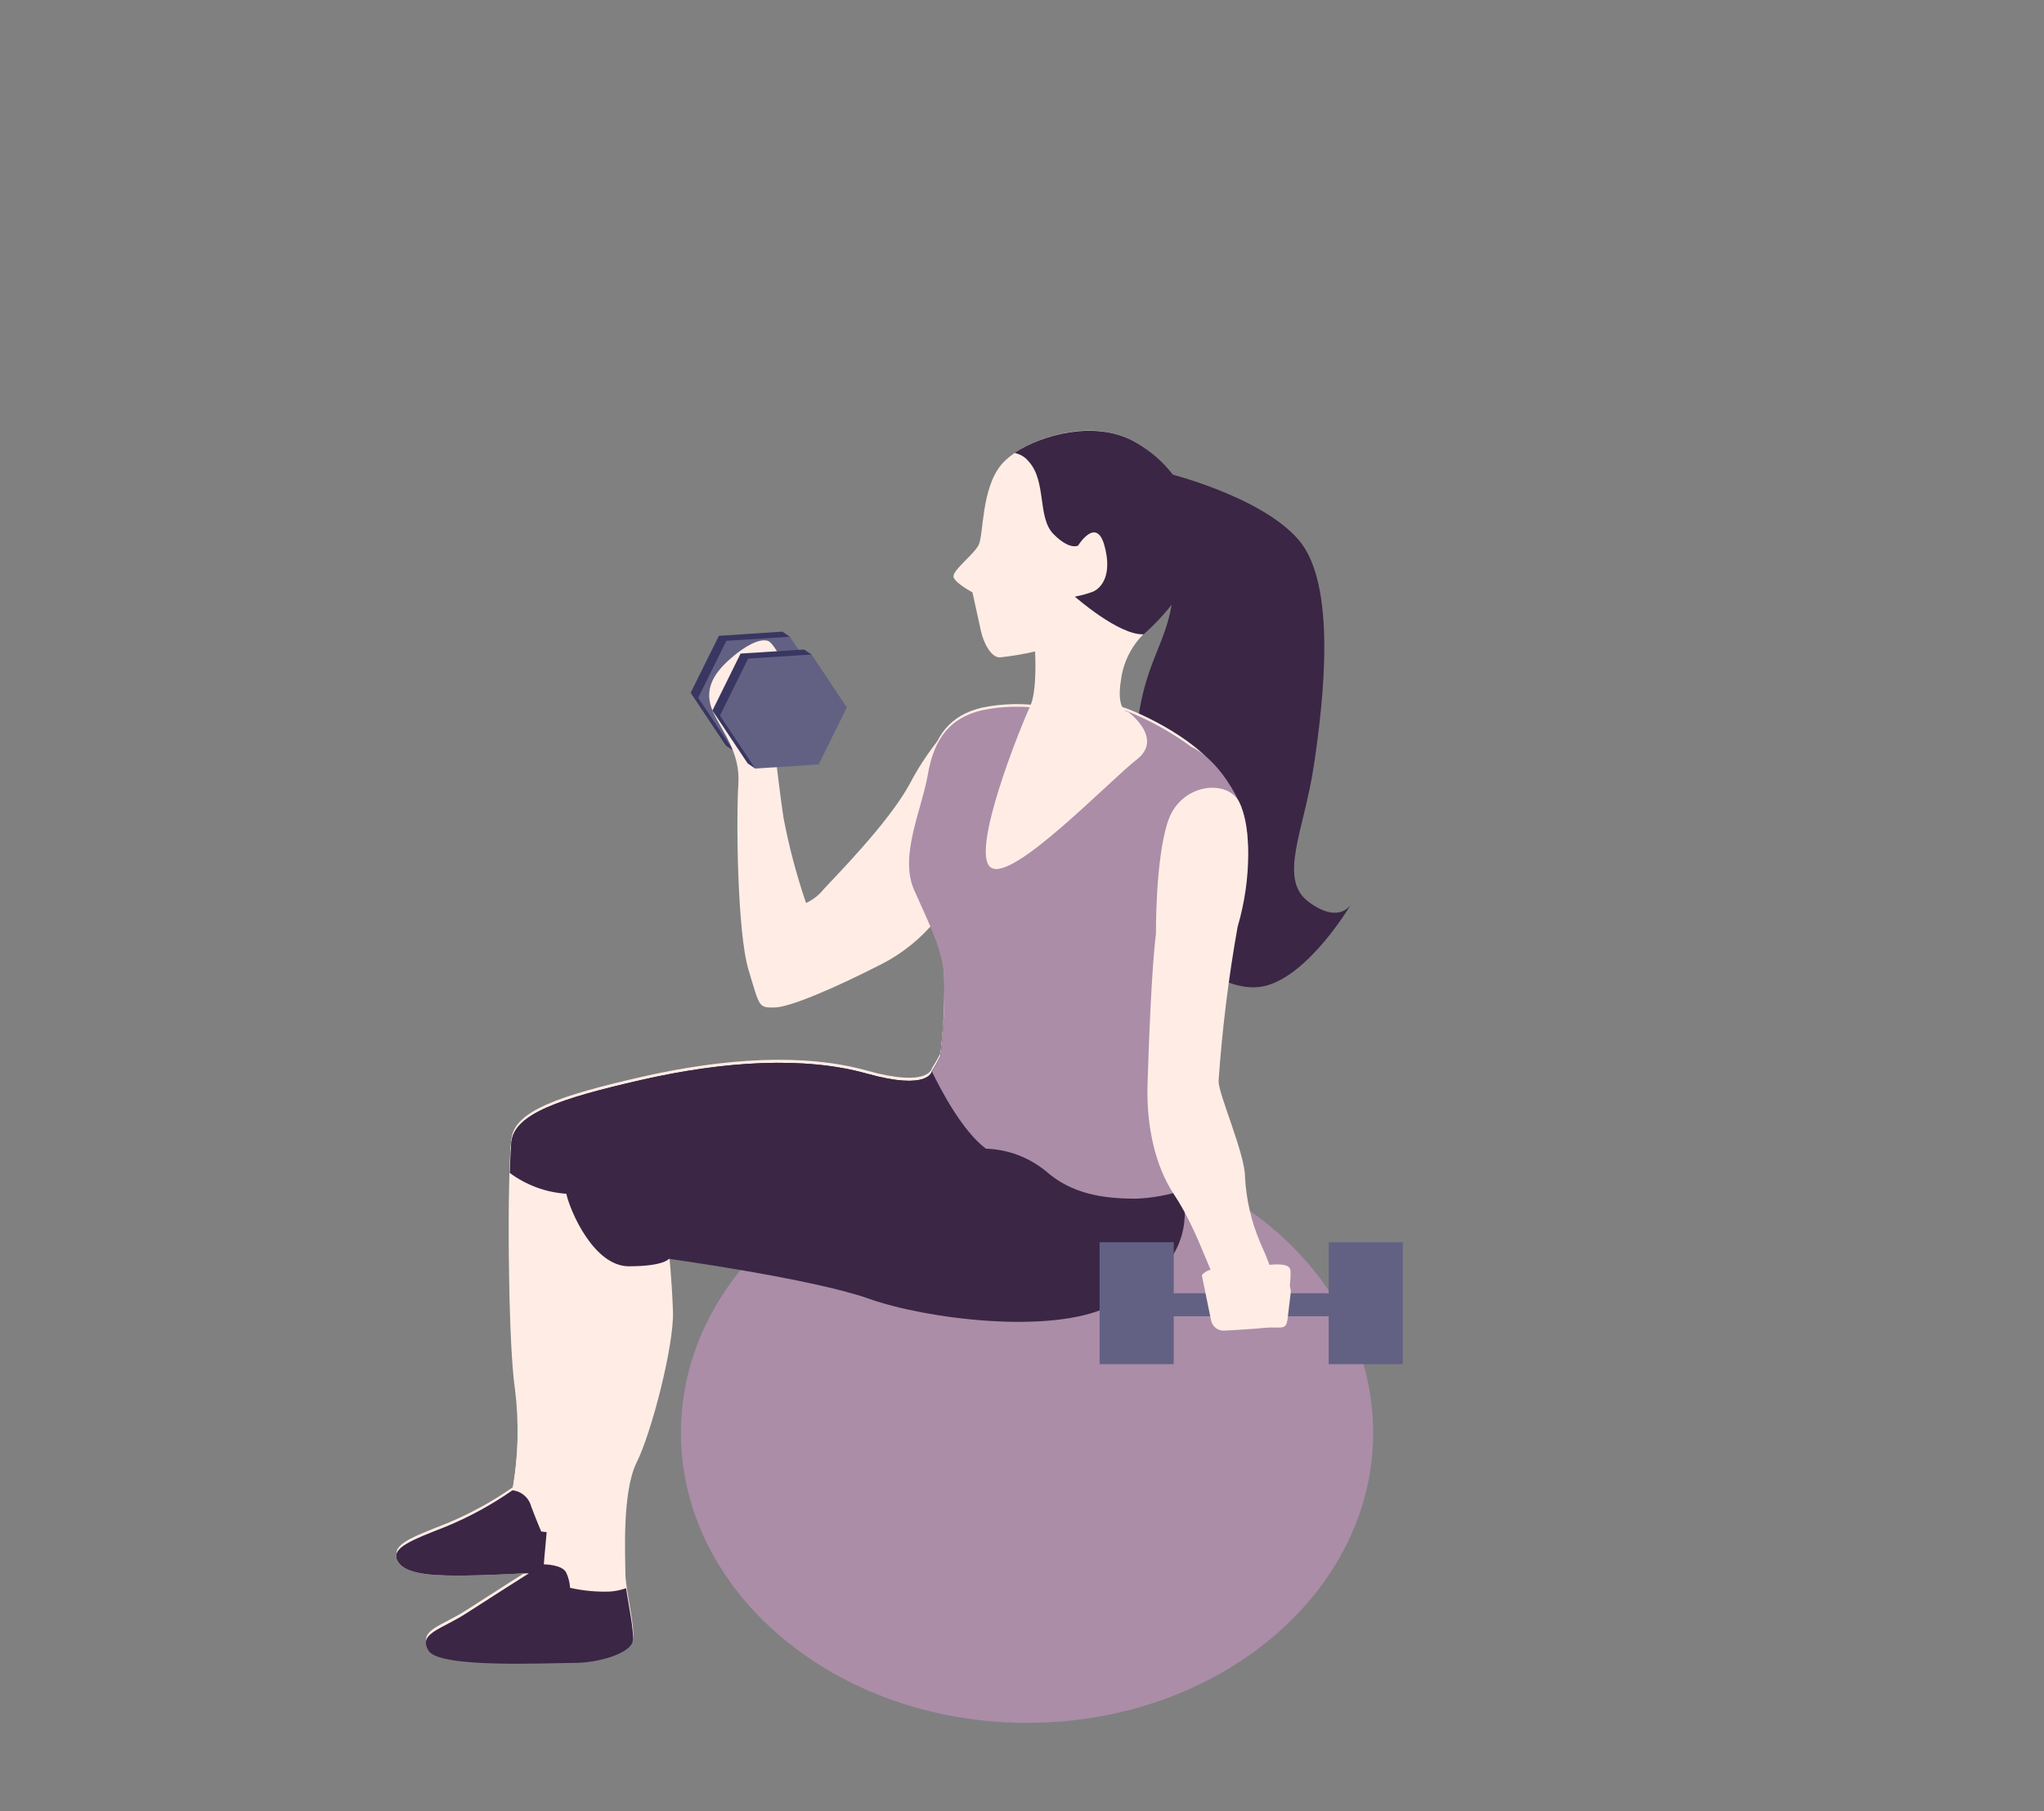 <svg width="395" height="350" viewBox="0 0 395 350" fill="none" xmlns="http://www.w3.org/2000/svg">
<rect x="0" y="0" width="395" height="350" fill="#808080" stroke="none"/>
<mask id="mask0_255_4392" style="mask-type:alpha" maskUnits="userSpaceOnUse" x="0" y="0" width="395" height="350">
<rect width="395" height="350" rx="30" fill="#C4C4C4"/>
</mask>
<g mask="url(#mask0_255_4392)">
<path d="M225.231 91.348C225.231 91.348 243.702 95.801 251.015 104.396C258.328 112.991 255.814 135.143 253.907 147.896C252.001 160.648 246.89 169.867 252.938 174.321C258.985 178.774 261.154 174.649 261.154 174.649C261.154 174.649 252.938 188.651 244.277 190.574C235.617 192.496 223.571 181.65 221.665 172.102C219.758 162.554 218.477 148.208 220.021 138.331C221.566 128.455 224.59 125.102 226.118 118.414C227.646 111.725 226.43 100.583 226.43 100.583L225.231 91.348Z" fill="#3B2645"/>
<path d="M198.478 332.938C235.417 332.938 265.362 307.841 265.362 276.883C265.362 245.924 235.417 220.828 198.478 220.828C161.538 220.828 131.593 245.924 131.593 276.883C131.593 307.841 161.538 332.938 198.478 332.938Z" fill="#AB8DA8"/>
<path d="M141.749 145.069L140.287 144.1L133.467 133.878L138.923 122.868L151.182 122.062L152.645 123.049L141.749 145.069Z" fill="#393762"/>
<path d="M154.008 144.28L141.749 145.069L134.929 134.848L140.368 123.837L152.644 123.048L159.448 133.27L154.008 144.28Z" fill="#636183"/>
<path d="M183.523 140.419C180.458 143.8 177.84 147.561 175.734 151.61C171.593 159.169 161.125 169.687 159.185 171.823C158.272 172.972 157.101 173.89 155.767 174.502C153.921 169.096 152.46 163.566 151.396 157.953C150.426 151.38 148.964 138.463 148.964 138.463L152.858 130.674C152.858 130.674 149.687 124.33 148.471 123.87C147.255 123.41 144.822 124.1 141.174 127.272C137.526 130.444 136.047 133.599 137.756 137.477C139.465 141.355 143.113 145.267 142.686 151.594C142.259 157.92 142.456 180.089 144.642 187.386C146.827 194.682 146.597 194.699 149.572 194.699C152.546 194.699 161.075 191.034 170.032 186.482C175.277 183.862 179.73 179.891 182.932 174.978L183.523 140.419Z" fill="#FFEDE5"/>
<path d="M202.027 136.534C197.941 135.84 193.76 135.918 189.702 136.764C183.655 138.227 180.516 142.089 179.3 149.106C178.084 156.123 173.745 164.833 176.654 171.406C179.563 177.98 182.208 183.025 182.455 188.333C182.573 193.399 182.337 198.468 181.748 203.501C181.268 204.507 180.719 205.479 180.105 206.41C180.105 206.41 179.612 210.272 167.517 206.886C155.422 203.501 139.958 204.471 124.001 208.102C108.044 211.734 99.581 214.676 98.858 219.951C98.134 225.226 98.134 258.143 99.581 267.822C100.394 274.339 100.233 280.941 99.104 287.411C95.096 290.2 90.799 292.547 86.286 294.411C79.515 297.074 75.653 298.52 76.853 300.985C78.053 303.45 82.654 303.894 88.455 303.894C94.256 303.894 102.243 303.417 102.243 303.417C102.243 303.417 94.996 308.002 90.148 311.141C85.3 314.28 80.731 315.019 82.9 318.404C85.07 321.79 105.907 320.82 110.953 320.82C115.998 320.82 121.832 318.881 122.308 316.712C122.785 314.543 120.862 307.032 120.862 304.14C120.862 301.248 120.139 288.413 123.031 282.612C125.924 276.811 130.295 259.885 130.048 253.36C129.802 246.836 129.325 242.728 129.325 242.728C129.325 242.728 157.098 246.541 167.944 250.402C178.79 254.264 202.997 257.42 214.369 251.865C225.741 246.31 230.326 239.523 228.633 229.86C226.941 220.198 222.339 213.904 223.555 202.532C224.771 191.159 224.755 180.05 227.664 174.496C230.572 168.941 237.096 159.015 236.603 152.491C236.11 145.967 224.032 139.344 217.984 137.011C211.937 134.677 202.027 136.534 202.027 136.534Z" fill="#FFEDE5"/>
<path d="M98.792 220.532C98.069 225.84 98.069 258.724 99.515 268.403C100.328 274.92 100.168 281.522 99.038 287.992C95.031 290.781 90.733 293.128 86.22 294.993C79.45 297.655 75.588 299.101 76.787 301.566C77.987 304.031 82.588 304.475 88.389 304.475C93.319 304.475 99.778 304.13 101.635 304.015C102.802 303.637 105.086 302.832 105.086 302.372C105.086 301.911 107.009 284.295 107.255 267.302C107.502 250.31 109.441 230.688 109.441 230.688L107.272 221.979C105.281 220.109 103.137 218.411 100.862 216.901C99.757 217.822 99.021 219.112 98.792 220.532V220.532Z" fill="#FFEDE5"/>
<path d="M104.593 295.962C104.593 295.962 103.87 294.319 102.654 291.131C102.44 290.303 101.979 289.56 101.334 289C100.688 288.439 99.888 288.088 99.038 287.992C95.031 290.781 90.733 293.128 86.22 294.993C79.45 297.655 75.588 299.101 76.787 301.566C77.987 304.031 82.588 304.475 88.389 304.475C93.319 304.475 99.778 304.13 101.635 304.015C102.802 303.637 105.086 302.832 105.086 302.372C105.086 302.109 105.316 299.742 105.645 296.077L104.593 295.962Z" fill="#3B2645"/>
<path d="M197.919 214.961C191.692 211.683 186.27 207.064 182.044 201.436C181.913 202.866 181.798 203.868 181.732 204.082C181.251 205.088 180.702 206.06 180.089 206.991C180.089 206.991 179.596 210.853 167.501 207.467C155.406 204.082 139.942 205.052 123.985 208.683C108.028 212.315 99.564 215.257 98.841 220.532C98.841 220.779 98.841 221.091 98.743 221.452C99.674 222.81 100.678 224.115 101.75 225.364C103.855 227.723 106.492 229.548 109.441 230.688C110.18 234.073 114.765 244.706 121.536 244.706C128.307 244.706 129.276 243.26 129.276 243.26C129.276 243.26 157.098 247.122 167.944 250.983C178.791 254.845 202.997 258.001 214.369 252.446C225.741 246.891 230.326 240.104 228.633 230.441C227.882 226.729 226.877 223.072 225.626 219.497C218.264 219.891 206.399 219.645 197.919 214.961Z" fill="#3B2645"/>
<path d="M181.748 204.082C181.267 205.088 180.718 206.06 180.105 206.991C180.105 206.991 179.612 210.853 167.517 207.468C155.422 204.082 139.958 205.052 124.001 208.684C108.044 212.316 99.58 215.257 98.857 220.532C98.709 221.601 98.594 223.819 98.512 226.662C101.692 229.028 105.486 230.426 109.441 230.688C111.17 227.701 113.667 225.231 116.671 223.532C119.676 221.833 123.08 220.968 126.531 221.025C138.758 221.025 190.441 221.979 190.441 221.979L197.344 206.252C197.344 206.252 189.127 200.451 182.373 196.671C182.159 200.385 181.863 203.672 181.748 204.082Z" fill="#3B2645"/>
<path d="M223.653 205.348C224.278 202.669 236.603 188.503 237.836 183.573C239.068 178.643 243.587 163.639 239.479 155.012C235.37 146.384 230.227 144.33 230.227 144.33C226.452 141.555 222.344 139.264 218 137.51C211.969 135.094 202.043 137.033 202.043 137.033C197.957 136.339 193.776 136.417 189.718 137.263C183.671 138.726 180.532 142.588 179.316 149.605C178.1 156.622 173.745 165.414 176.653 171.988C179.562 178.561 182.208 183.606 182.454 188.914C182.573 193.98 182.337 199.049 181.748 204.082C181.267 205.088 180.718 206.06 180.104 206.991V207.09C181.896 210.787 186.004 218.593 190.523 221.978C194.766 222.109 198.845 223.64 202.125 226.333C207.055 230.688 213.021 231.641 219.545 231.641C222.641 231.518 225.705 230.965 228.649 229.998C227.006 221.387 223.21 215.389 223.473 205.89C223.569 205.723 223.63 205.539 223.653 205.348V205.348Z" fill="#AB8DA8"/>
<path d="M221.024 122.506C221.024 122.506 227.088 113.188 228.058 105.218C229.027 97.248 227.581 89.82 218.872 85.153C210.162 80.486 197.344 85.153 193.482 89.82C189.62 94.487 190.096 103.361 189.127 105.3C188.157 107.239 183.802 110.378 184.295 111.594C184.788 112.81 187.927 114.47 187.927 114.47L189.571 121.964C190.047 124.149 191.493 127.042 193.186 127.042C195.487 126.802 197.77 126.418 200.022 125.891C200.022 125.891 200.499 133.451 199.069 136.491C197.146 140.599 187.237 165.217 191.592 167.715C195.947 170.213 214.369 150.887 219.677 146.778C224.985 142.67 218.033 137.592 218.033 137.592C218.033 137.592 215.651 137.494 216.62 131.446C217.046 128.057 218.597 124.909 221.024 122.506Z" fill="#FFEDE5"/>
<path d="M110.887 321.352C115.965 321.352 121.766 319.413 122.242 317.244C122.637 315.502 121.486 310.391 120.993 306.907C119.993 307.266 118.948 307.487 117.887 307.565C115.293 307.654 112.697 307.411 110.164 306.841C110.106 305.84 109.861 304.859 109.441 303.949C108.717 302.306 105.102 302.306 105.102 302.306L101.109 304.048H102.193C102.193 304.048 94.946 308.633 90.098 311.772C85.25 314.91 80.682 315.65 82.851 319.035C85.02 322.42 105.809 321.352 110.887 321.352Z" fill="#3B2645"/>
<path d="M231.181 106.894C232.134 98.924 227.582 89.82 218.872 85.153C211.592 81.307 201.469 83.904 196.046 87.535C197.13 87.732 198.105 88.316 198.79 89.179C202.29 93.008 200.433 100.009 203.572 103.197C206.711 106.385 208.338 105.432 208.338 105.432C208.338 105.432 211.855 99.696 213.432 105.432C215.01 111.167 212.808 113.648 211.214 114.339C210.08 114.766 208.908 115.085 207.713 115.292C207.713 115.292 216.259 122.835 221.025 122.572C221.025 122.506 230.211 114.881 231.181 106.894Z" fill="#3B2645"/>
<path d="M145.94 148.52L144.494 147.534L137.674 137.313L143.113 126.302L155.373 125.513L156.835 126.483L145.94 148.52Z" fill="#393762"/>
<path d="M158.215 147.715L145.939 148.52L139.136 138.282L144.575 127.272L156.835 126.483L163.655 136.705L158.215 147.715Z" fill="#636183"/>
<path d="M243.521 240.104C241.814 236.084 240.824 231.796 240.596 227.434C240.596 222.981 235.485 211.494 235.485 208.946C236.177 198.94 237.406 188.978 239.166 179.103C241.96 169.703 241.73 159.531 239.478 155.012C237.227 150.492 228.172 151.314 225.707 158.709C223.242 166.104 223.39 180.451 223.39 180.451C222.568 186.893 222.01 201.256 221.747 209.883C221.566 217.558 223.193 225.298 226.874 230.82C232.083 238.642 234.548 248.896 236.142 248.896C237.737 248.896 246.183 247.845 246.183 247.845C246.183 247.845 246.627 246.974 243.521 240.104Z" fill="#FFEDE5"/>
<path d="M248.075 256.226C248.075 256.226 249.718 247.319 249.356 245.396C248.995 243.474 243.621 244.772 241.386 244.772C239.151 244.772 237.574 244.443 237.886 245.725C238.198 247.007 242.668 247.368 242.668 247.368L244.311 247.993L248.075 256.226Z" fill="#FFEDE5"/>
<path d="M259.002 249.915H226.2V254.369H259.002V249.915Z" fill="#636183"/>
<path d="M271.097 240.055H256.767V263.621H271.097V240.055Z" fill="#636183"/>
<path d="M226.825 240.055H212.495V263.621H226.825V240.055Z" fill="#636183"/>
<path d="M232.248 246.415L234.039 255.157C234.157 255.741 234.48 256.264 234.951 256.629C235.422 256.994 236.008 257.177 236.603 257.146C238.838 257.014 242.305 256.817 244.343 256.604C247.531 256.291 248.484 257.244 248.813 254.96C248.961 253.81 249.207 251.674 249.421 249.866C249.464 249.47 249.421 249.07 249.295 248.692C249.17 248.314 248.964 247.968 248.693 247.676C248.422 247.385 248.091 247.155 247.723 247.003C247.356 246.85 246.96 246.779 246.562 246.793C244.08 246.793 240.958 246.99 240.202 246.99C238.936 247.056 234.795 243.555 232.248 246.415Z" fill="#FFEDE5"/>
</g>
</svg>
